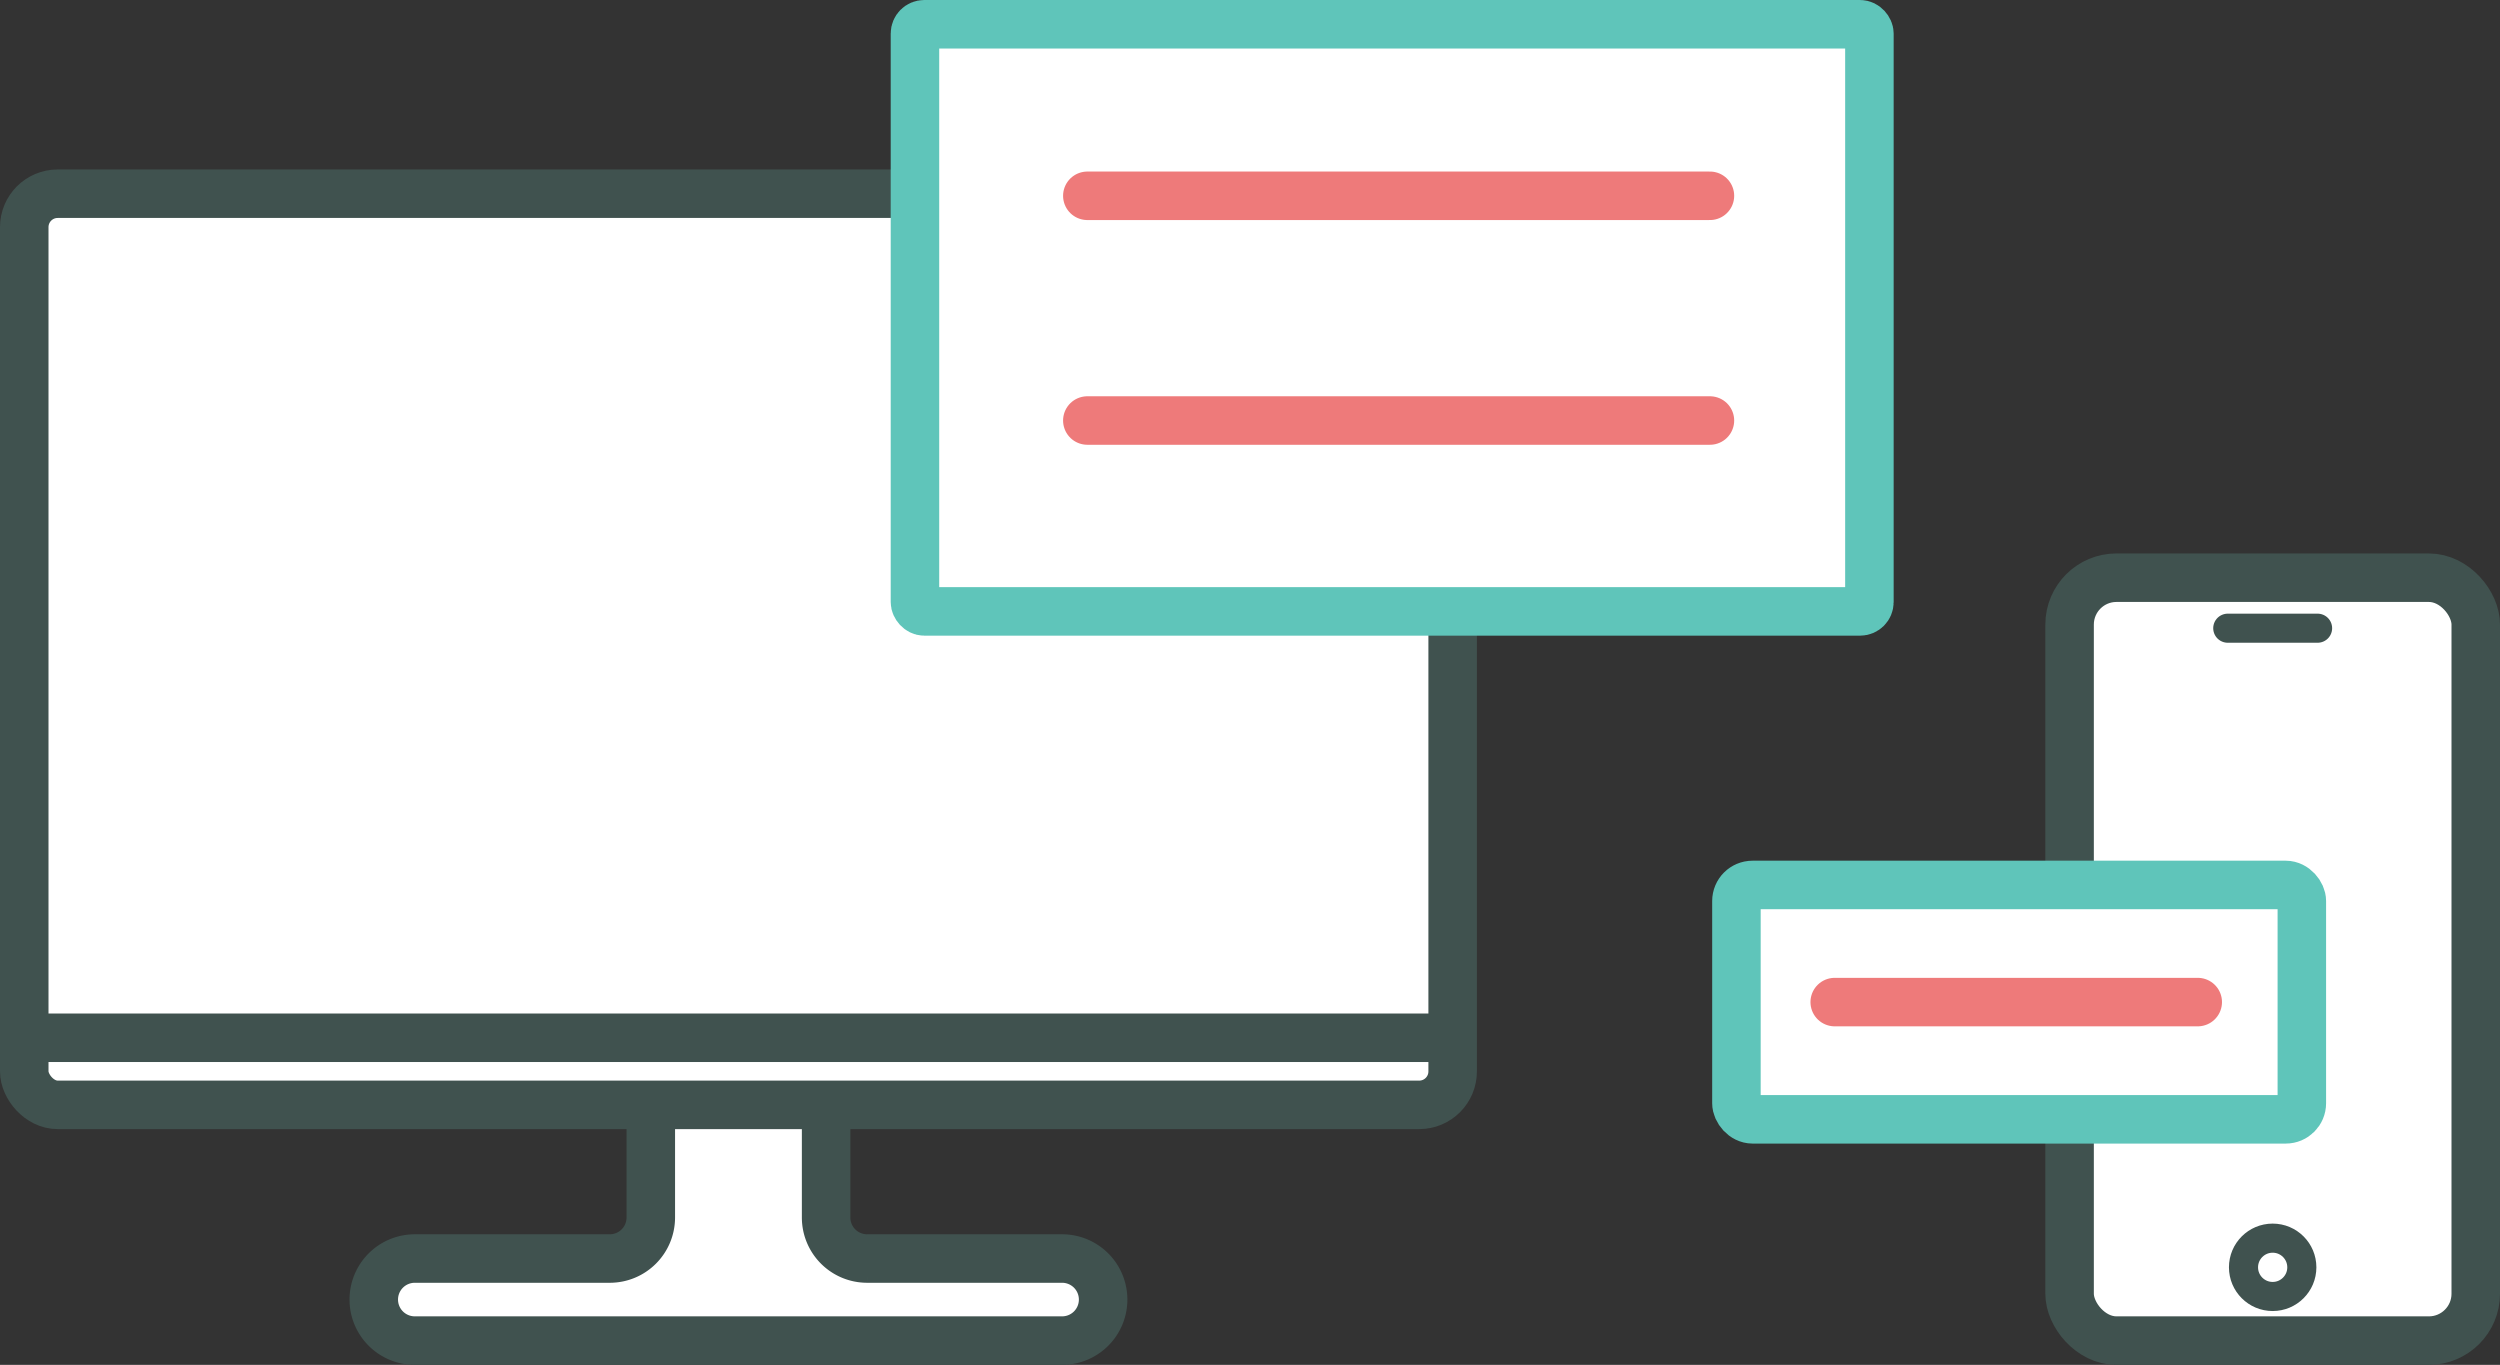 <svg xmlns="http://www.w3.org/2000/svg" width="257.735" height="140.708" viewBox="0 0 257.735 140.708">
  <rect x="0" y="0" width="257.735" height="140.708" fill="#333333" stroke="none"/>
  <g id="Group_696" data-name="Group 696" transform="translate(2.5 2.5)">
    <g id="Group_692" data-name="Group 692" transform="translate(0 17.471)">
      <rect id="Rectangle_611" data-name="Rectangle 611" width="41.872" height="78.65" rx="4.83" transform="translate(210.863 39.587)" fill="#fff" stroke="#40524f" stroke-miterlimit="10" stroke-width="5"/>
      <circle id="Ellipse_40" data-name="Ellipse 40" cx="3.007" cy="3.007" r="3.007" transform="translate(228.791 107.675)" fill="#fff" stroke="#40524f" stroke-miterlimit="10" stroke-width="3"/>
      <line id="Line_55" data-name="Line 55" x2="9.26" transform="translate(227.169 44.793)" fill="none" stroke="#40524f" stroke-linecap="round" stroke-miterlimit="10" stroke-width="3"/>
      <g id="Group_690" data-name="Group 690">
        <path id="Path_3079" data-name="Path 3079" d="M130.335,279.805v-14.3a4.23,4.23,0,0,0-4.23-4.23h-9.613a4.23,4.23,0,0,0-4.23,4.23v14.3a4.23,4.23,0,0,1-4.23,4.23h-20.1a4.23,4.23,0,0,0-4.23,4.231h0a4.23,4.23,0,0,0,4.23,4.23h66.732a4.23,4.23,0,0,0,4.23-4.23h0a4.23,4.23,0,0,0-4.23-4.231h-20.1A4.23,4.23,0,0,1,130.335,279.805Z" transform="translate(-47.668 -174.259)" fill="#fff" stroke="#40524f" stroke-miterlimit="10" stroke-width="5"/>
        <rect id="Rectangle_612" data-name="Rectangle 612" width="147.26" height="93.934" rx="3.447" fill="#fff" stroke="#40524f" stroke-miterlimit="10" stroke-width="5"/>
        <line id="Line_56" data-name="Line 56" x2="147.26" transform="translate(0 87.017)" fill="none" stroke="#40524f" stroke-miterlimit="10" stroke-width="5"/>
      </g>
      <rect id="Rectangle_618" data-name="Rectangle 618" width="58.291" height="24.163" rx="1.66" transform="translate(176.515 71.262)" fill="#fff" stroke="#5fc5ba" stroke-miterlimit="10" stroke-width="5"/>
      <line id="Line_59" data-name="Line 59" x2="37.426" transform="translate(186.648 83.338)" fill="none" stroke="#ee7a7a" stroke-linecap="round" stroke-miterlimit="10" stroke-width="5"/>
    </g>
    <rect id="Rectangle_617" data-name="Rectangle 617" width="98.398" height="60.533" rx="0.957" transform="translate(91.827)" fill="#fff" stroke="#5fc5ba" stroke-miterlimit="10" stroke-width="5"/>
    <line id="Line_57" data-name="Line 57" x2="64.187" transform="translate(109.597 17.686)" fill="none" stroke="#ee7a7a" stroke-linecap="round" stroke-miterlimit="10" stroke-width="5"/>
    <line id="Line_58" data-name="Line 58" x2="64.187" transform="translate(109.597 40.853)" fill="none" stroke="#ee7a7a" stroke-linecap="round" stroke-miterlimit="10" stroke-width="5"/>
  </g>
</svg>

